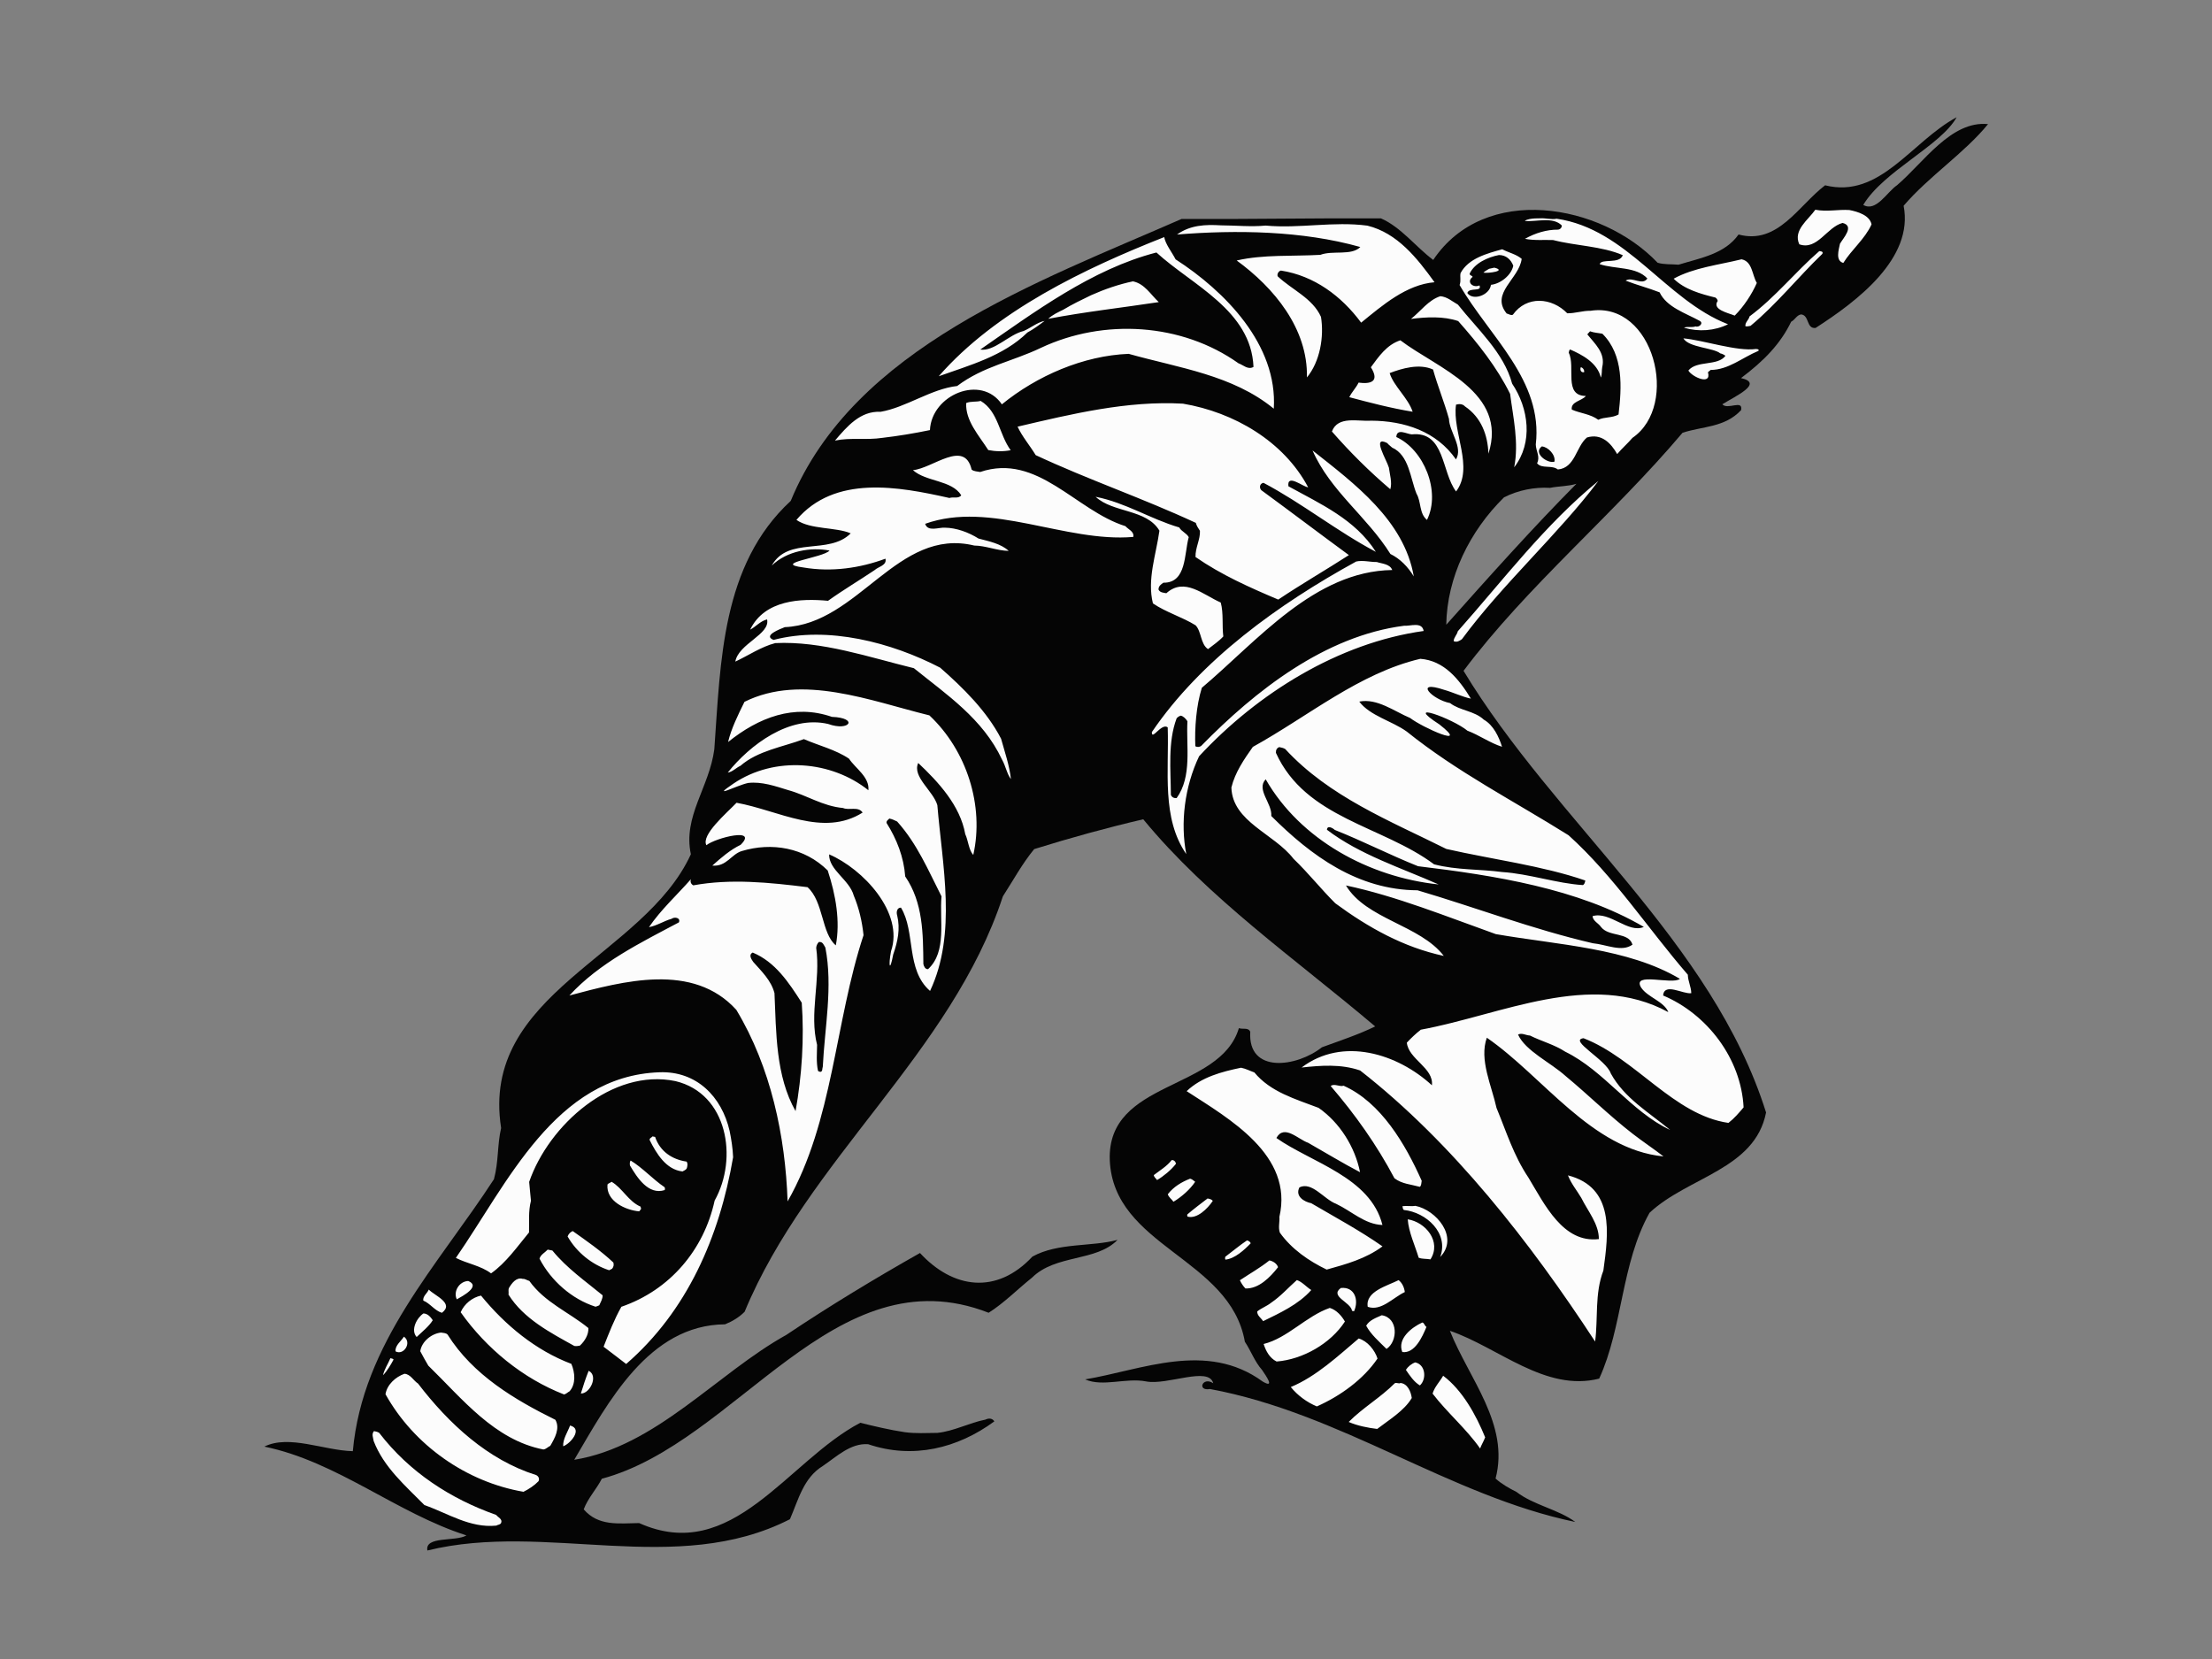 <?xml version="1.0" encoding="utf-8"?>
<!-- Generator: Adobe Illustrator 17.0.0, SVG Export Plug-In . SVG Version: 6.00 Build 0)  -->
<!DOCTYPE svg PUBLIC "-//W3C//DTD SVG 1.1//EN" "http://www.w3.org/Graphics/SVG/1.1/DTD/svg11.dtd">
<svg version="1.1" id="Layer_1" xmlns="http://www.w3.org/2000/svg" xmlns:xlink="http://www.w3.org/1999/xlink" x="0px" y="0px"
	 width="800px" height="600px" viewBox="0 0 800 600" enable-background="new 0 0 800 600" xml:space="preserve">
<rect x="0" y="0" width="800" height="600" fill="#808080" stroke="none"/>
<path fill-rule="evenodd" clip-rule="evenodd" fill="#050505" d="M707.646,42.399c-5.623,10.219-26.479,19.501-33.773,31.709
	c4.618,2.723,8.641-4.733,12.205-7.109c9.59-8.162,19.546-23.46,32.922-22.111c-8.483,10.437-21.496,18.944-30.527,29.531
	c3.736,19.008-16.809,34.523-31.848,44.189c-3.405,0.351-2.184-4.543-5.21-4.896c-1.579,0.209-2.169,1.891-3.614,2.643
	c-3.884,7.986-9.71,14.049-18.145,20.381c8.377,1.886-2.065,6.543-6.755,9.477c1.891,2.169,7.576-1.866,6.793,2.113
	c-5.869,6.297-13.757,5.785-21.178,8.182c-25.167,29.805-56.176,55.385-79.208,86.109c33.223,54.937,89.939,97.734,109.412,159.736
	c-4.044,20.574-28.258,23.267-42.134,36.257c-10.288,18.308-9.661,41.339-18.217,59.988c-19.5,4.918-36.392-11.264-53.999-17.299
	c6.886,17.31,21.667,33.853,16.522,53.434c2.186,1.986,4.973,3.552,7.538,4.834c6.262,4.826,15.232,6.329,21.29,10.874
	c-45.494-9.458-84.688-39.287-132.126-48.088c-4.802,0.854-2.681-4.66,1.187-2.084c-1.608-6.247-16.641,0.845-24.315-0.664
	c-7.191-1.413-15.607,2.085-22.004-0.727c20.506-3.44,43.935-14.017,64.196,0.77c4.617,2.723,1.187-2.082-0.203-4.154
	c-2.742-3.115-4.043-6.967-6.237-10.233c-5.352-30.39-47.561-34.31-48.859-65.719c-0.988-29.013,39.893-24.854,46.699-47.701
	c1.433,0.541,3.426-0.365,4.113,1.327c-0.939,15.253,16.796,12.807,25.923,5.593c6.391-2.34,13.266-4.603,19.255-7.541
	c-28.921-24.476-60.392-46.355-83.877-74.915c-13.208,3.077-26.276,6.68-39.444,10.783c-4.383,5.329-7.63,11.382-11.326,17.087
	c-18.636,56.83-70.491,95.03-93.404,150.241c-1.901,1.944-4.467,3.496-7.082,4.54c-27.604,0.229-42.317,28.232-54.533,48.998
	c29.493-4.75,51.681-31.288,76.686-45.165c15.75-10.546,32.133-20.448,48.354-29.622c11.888,12.883,27.645,15.217,40.665,1.299
	c9.256-5.131,21.538-3.498,30.787-6.054c-7.744,8.005-22.359,5.134-30.996,13.723c-5.186,4.133-10.038,9.111-15.626,12.646
	c-55.714-21.77-90.999,46.986-139.896,60.026c-1.9,3.74-5.022,6.982-6.549,11.075c5.329,6.181,12.74,5.06,20.043,4.957
	c33.727,15.115,53.574-22.426,79.98-36.271c4.916,1.207,10.559,2.576,16.068,3.399c4.008,0.547,7.915,0.277,11.792,0.258
	c6.031-0.612,11.52-3.647,17.421-4.805c1.129-0.557,2.426-0.561,3.211,0.632c-13.242,9.759-29.466,13.763-45.641,8.268
	c-6.338-0.467-11.387,4.473-16.39,7.862c-6.993,4.28-8.82,12.165-11.905,19.268c-41.209,21.003-87.992,0.745-131.117,11.306
	c-0.992-5.327,10.233-3.123,14.136-5.451c-25.252-8.057-46.774-26.706-73.103-32.118c8.88-4.446,21.612,1.41,31.997,1.654
	c3.535-39.207,30.869-67.307,51.036-98.356c1.729-6.35,1.169-12.372,2.6-18.522c-7.669-48.876,51.662-61.924,68.624-99.012
	c-2.945-13.699,6.675-24.17,8.48-37.976c2.303-31.72,2.573-66.677,27.636-89.812c22.855-55.481,89.436-79.205,141.333-101.961
	c24.164,0.115,47.938-0.348,72.12-0.228c7.333,3.237,12.407,10.145,18.914,15.039c18.595-27.76,60.667-20.513,81.144,1.006
	c2.432,0.736,5.06,0.475,7.588,0.713c8.2-2.504,16.725-3.905,21.697-10.916c14.19,3.807,21.62-10.429,31.296-17.795
	C679.949,71.965,691.224,51.275,707.646,42.399L707.646,42.399z M570.14,174.969c-15.407,15.505-31.883,33.897-47.083,50.981
	c0.281-17.181,8.453-33.868,20.897-46.082c5.144-2.603,11.026-3.764,16.629-3.423C563.809,175.783,567.118,175.915,570.14,174.969
	L570.14,174.969z"/>
<path fill-rule="evenodd" clip-rule="evenodd" fill="#FCFCFC" d="M668.879,75.962c3.211,0.63,7.324,1.958,7.99,5.184
	c-2.321,5.197-7.208,9.13-10.213,13.951c-2.93-0.835-1.652-4.698-1.214-6.93c1.188-2.083,5.374-6.413,0.964-7.54
	c-5.681,1.46-9.164,10.043-15.661,7.729c-2.353-5.095,3.283-8.88,5.793-12.502C660.749,76.681,664.818,75.683,668.879,75.962
	L668.879,75.962z M657.972,90.814c0.499,0.097,1.548,0.045,1.102,0.995c-8.887,8.539-16.441,18.119-25.964,26.034
	c-0.55,0.152-1.349,0.254-1.848,0.156c-0.236-1.344,1.237-2.333,1.479-3.564C642.09,107.505,649.277,98.372,657.972,90.814
	L657.972,90.814z M562.975,79.098c25.531,3.72,39.288,29.348,61.996,38.183c-4.841,2.383-10.578,2.815-15.94,1.242
	c1.147-0.553,2.828,0.036,4.206-0.471c1.2,0.494,3.07-1.195,1.438-2.034c-5.121-2.805-11.915-4.918-14.454-10.29
	c-4.066-1.579-8.227-2.655-12.29-4.232c2.37-1.592,6.045,1.966,7.861-0.773c-4.031-4.387-11.691-3.317-17.255-5.188
	c0.689-2.182,7.184,0.133,8.368-3.249c-7.601-3.291-17.112-3.362-25.188-5.468c-3.311-0.132-6.737,0.234-10.197-0.447
	c3.748-2.099,7.849-3.351,11.975-3.319c0.781-0.106,1.424-0.739,1.322-1.538c-3.224-3.209-9.021-1.252-13.33-1.582
	c0.349-0.45,1.147-0.551,1.679-0.707c1.346-0.254,2.628-0.262,3.924-0.267C558.916,78.82,561.097,79.508,562.975,79.098
	L562.975,79.098z M629.85,93.777c3.961,0.779,3.785,5.635,5.529,8.554c-1.877,4.265-4.783,8.586-7.992,11.811
	c-2.365-0.983-8.326-2.154-6.145-5.322c-0.153-0.549-0.353-0.847-0.803-1.195c-5.411-1.323-11.26-2.972-15.135-6.829
	C612.519,96.803,621.725,95.793,629.85,93.777L629.85,93.777z M543.306,90.153c2.335,1.238,5.048,1.77,7.032,3.457
	c-0.909,7.271-11.446,12.411-5.425,19.783c0.753,0.13,1.386,0.774,2.231,0.438c4.99-7.006,14.109-6.253,19.674-0.527
	c2.808,0.053,5.583-0.96,8.408-0.904c22.834-3.502,32.409,34.167,15.174,45.959c-1.687,1.985-3.858,3.877-5.526,5.864
	c-2.3-4.047-5.724-7.555-10.922-6.001c-4.01,3.328-4.223,11.013-10.522,11.573c-2.236-1.736-5.885-0.137-7.527-2.257
	c1.219-2.336-0.421-4.456-0.465-6.783c2.733-23.149-16.783-39.084-27.552-57.658c0.591-1.701,0.054-2.825,0.348-4.324
	C531.082,93.422,537.859,91.66,543.306,90.153L543.306,90.153z M494.539,81.609c10.806,2.643,18.018,11.769,24.278,20.469
	c-10.19,0.833-18.885,8.392-26.539,14.615c-7.13-9.648-17.012-16.982-28.991-18.835c-0.797,0.102-1.543,1.252-1.187,2.082
	c5.209,4.897,12.608,7.89,15.654,14.657c1.164,7.181-0.339,16.152-5.085,21.909c0.396-17.677-11.897-32.454-25.4-42.298
	c9.703-2.226,20.099-1.462,30.257-2.043c4.45-1.7,11.244,0.412,14.457-2.83c-20.966-5.917-44.849-6.236-66.294-4.519
	c4.788-3.434,10.245-3.659,15.831-3.321c5.404,0.026,10.963,0.598,16.198,0.088C470.116,82.722,482.24,79.971,494.539,81.609
	L494.539,81.609z M542.12,92.237c2.575,0.005,4.314,1.625,5.175,3.852c-0.686,3.48-4.645,6.556-8.071,6.921
	c-0.479,3.76-6.552,5.903-8.549,2.954c0.692-2.2,5.456-0.226,4.393-2.752c-2.269,1.092-4.909-1.224-2.473-3.062
	c-0.151-0.549-1.199-0.494-1.057-1.228C533.32,95.141,538.114,93.006,542.12,92.237L542.12,92.237z M540.444,96.8
	c4.663,1.176-2.218,2.141-3.949,1.801c0.648-0.651,1.474-0.99,2.071-1.391C539.115,97.059,539.913,96.956,540.444,96.8L540.444,96.8
	z M635.06,126.215c0.249,0.048,1.298-0.006,0.904,0.676c-5.894,2.457-10.88,6.89-17.313,6.903c-0.347,0.451-0.596,0.404-0.945,0.853
	c1.356,4.881-5.743,1.69-7.086-0.632c3.058-3.774,10.601-1.512,13.411-5.335c-0.452-0.347-1.152-0.745-1.885-0.888
	c-2.434-2.035-11.397-2.075-13.329-5.423C616.137,123.029,628.18,127.179,635.06,126.215L635.06,126.215z M421.051,85.749
	c0.513,2.676,2.629,5.183,4.122,8.051c17.814,11.488,36.96,30.87,35.509,54.01c-14.86-12.186-34.177-14.703-52.48-19.837
	c-16.343,0.643-33.131,7.891-45.863,18.268c-7.46-10.991-25.435-3.457-26.016,9.308c-5.738,1.189-11.41,2.132-17.155,2.801
	c-5.885,0.901-11.435-0.191-17.19,0.996c4.312-5.065,9.183-10.799,16.463-10.406c9.182-1.55,18.388-8.332,27.723-9.332
	c9.483-7.146,19.939-8.844,30.229-13.772c22.754-10.726,50.999-9.032,71.537,5.568c1.704,0.575,3.391,2.463,5.415,1.304
	c-0.864-20.502-22.243-29.594-35.105-41.387c-23.322,5.981-44.308,21.669-63.72,35.109c5.117,0.745,10.335-5.439,15.663-6.708
	c2.521-1.043,4.936-3.145,7.612-3.656c-1.891,1.425-4.104,3.065-6.216,4.189c-8.744,8.567-20.952,11.84-32.076,15.826
	C360.229,112.357,392.319,97.098,421.051,85.749L421.051,85.749z M520.92,107.123c2.53,0.238,4.266,1.876,6.353,3.046
	c7.01,8.847,16.647,17.43,19.61,28.577c5.981,8.884,7.654,21.315,0.744,30.262c1.753-8.922-0.35-17.842-1.474-26.551
	c-4.787-9.688-11.596-18.234-18.77-26.336c-5.296-1.818-11.53-1.487-17.083-0.779C513.963,112.446,516.522,108.575,520.92,107.123
	L520.92,107.123z M575.064,119.818c1.431,0.541,2.963,0.584,4.461,0.877c7.75,7.714,6.991,19.407,5.844,29.207
	c-2.339,1.339-5.051,0.807-7.325,1.916c-2.936-2.134-6.496-2.314-9.583-3.681c-0.462-2.927,3.713-3.143,5.084-4.931
	c-8.214-0.075-3.592-10.492-6.195-15.636c0.098-0.499,0.192-0.981,0.491-1.182c4.269,1.857,9.867,4.773,11.127,10.156
	c0.492-1.183,0.253-2.508,0.498-3.758c1.256-5.165-2.721-8.504-5.397-11.865C574.417,120.469,574.716,120.27,575.064,119.818
	L575.064,119.818z M571.734,132.806c0.75,0.147,1.333,1.04,1.187,1.789C571.844,134.885,571.288,133.755,571.734,132.806
	L571.734,132.806z M409.74,101.754c4.228,0.831,6.506,4.893,9.348,7.508c-13.278,2.024-26.691,3.504-39.977,6.045
	c1.574-1.507,3.601-2.387,5.448-3.304c3.218-1.943,6.636-3.589,10.054-5.235C399.41,104.618,404.657,102.813,409.74,101.754
	L409.74,101.754z M506.463,123.075c13.201,10.062,39.037,18.735,31.845,41.007c-0.234-6.736-2.577-13.11-8.482-17.105
	c-0.853-0.946-2.133-0.938-3.231-0.634c-1.446,10.001,6.611,22.668,0.02,31.398c-5.34-6.96-3.946-21.884-16.032-20.644
	c-1.78-0.091-5.446-2.368-5.582,0.96c9.915,4.525,16.21,19.66,11.087,29.978c-2.873-2.362-2.044-6.573-3.789-9.491
	c-2.256-5.597-2.674-13.927-8.827-16.673c-0.65-0.647-1.332-1.04-1.739-1.621c-5.848-2.965-0.186,6.135,0.576,8.861
	c0.294,2.374,1.256,5.398,0.519,7.829c-7.498-6.365-14.615-13.435-21.121-20.885c2.153-5.766,9.445-3.557,14.149-3.911
	c12.09,0.059,23.684,3.876,30.718,14.005c2.657-4.371-2.426-10.003-2.531-14.657c-1.659-5.979-4.099-11.869-5.76-17.848
	c-4.964-2.273-11.242-0.413-15.692,1.29c1.404,4.649,6.715,9.031,8.318,13.978c-7.99-1.311-15.564-3.317-22.909-5.261
	c0.887-1.883,2.462-3.389,3.35-5.273c4.261,0.579,7.78-0.268,4.447-5.557C498.609,129.001,501.514,124.679,506.463,123.075
	L506.463,123.075z M557.619,161.445c2.279,0.188,5.053,3.05,4.566,5.529C559.712,167.768,554.303,163.888,557.619,161.445
	L557.619,161.445z M578.068,173.951c-14.311,19.076-34.612,37.216-49.348,57.227c-0.897,0.604-1.776,1.209-2.976,0.713
	c-0.004-1.298,1.237-2.333,1.484-3.582C543.746,209.685,558.752,189.728,578.068,173.951L578.068,173.951z M427.829,145.989
	c18.442,3.104,36.453,13.593,45.283,30.247c-1.781-0.09-7.742-5.118-7.138-0.365c11.606,6.395,24.154,11.955,31.629,23.71
	c-13.988-7.381-26.662-17.581-40.649-24.963c-1.344,0.236-1.639,1.735-0.784,2.662c10.581,7.751,21.113,15.733,31.675,23.479
	c-8.255,5.327-17.243,10.51-25.549,16.087c-10.214-4.323-20.631-8.945-29.925-15.404c-0.097-3.373,1.768-6.344,1.602-9.471
	c-0.589-0.877-1.19-1.773-1.493-2.87c-19.104-8.886-38.892-15.612-57.903-24.498c-2.145-3.516-4.834-6.622-6.558-10.295
	C387.718,149.69,407.72,144.855,427.829,145.989L427.829,145.989z M474.693,162.907c15.158,11.985,33.133,25.303,36.621,45.558
	c-2.146-3.516-4.937-6.381-8.452-8.11C494.447,186.878,481.083,177.542,474.693,162.907L474.693,162.907z M354.67,144.995
	c6.435,3.84,6.645,12.11,10.86,17.831c-2.642,0.519-5.431,0.473-8.108-0.054c-3.388-5.298-8.324-10.642-7.982-17.006
	C351.047,145.043,353.081,145.442,354.67,144.995L354.67,144.995z M279.124,204.543c5.915-10.679,20.59-3.683,28.549-11.645
	c-5.274-2.315-14.603-1.329-19.633-4.876c13.882-16.324,36.826-12.076,55.339-7.919c1.379-0.507,3.262,0.381,4.27-0.977
	c-3.468-5.556-12.623-4.797-17.47-9.086c7.153-0.652,18.636-11.276,21.224-0.203c0.811,0.678,2.038,0.66,3.091,0.866
	c20.743-7.006,34.574,14.002,52.529,19.588c1.055,1.227,3.238,1.915,2.847,3.896c-24.618,2.113-51.594-13.213-75.276-4.745
	c0.928,3.018,4.948,1.231,7.138,1.403c4.163,0.04,8.601,1.69,12.165,3.928c3.805,1.006,8.105,1.851,10.91,4.46
	c-4.02-0.012-8.357-1.902-12.447-1.926c-27.809-6.743-41.764,28.342-68.532,29.514c-1.732,0.697-8.051,3.05-4.058,4.612
	c19.69-5.137,42.668,0.915,60.26,10.043c8.299,7.283,16.826,15.667,22.028,25.697c1.354,4.899,3.007,9.597,3.561,14.599
	c-1.436-1.839-1.903-4.747-3.239-7.086c-6.909-14.738-20.07-23.494-31.857-33.021c-16.306-3.983-33.34-9.904-50.148-9.074
	c-5.096,1.314-9.763,4.512-14.435,6.689c1.126-6.488,12.724-9.861,11.485-15.257c-2.444,0.557-4.216,2.786-6.117,3.69
	c5.256-10.808,18.315-11.339,28.162-10.424c5.35-3.841,11.223-7.321,16.859-11.104c1.362-1.272,4.504-1.692,3.906-4.126
	c-9.077,3.369-19.429,4.93-29.666,3.179c-11.64-1.51,7.118-3.495,9.447-6.113C293.363,197.815,284.661,199.182,279.124,204.543
	L279.124,204.543z M396.247,179.666c10.903,2.142,19.774,8.019,30.252,11.096c0.737,1.441,2.672,2.063,3.426,3.509
	c-1.667,5.844-0.686,16.6-9.168,16.472c-0.879,0.605-1.772,1.19-1.769,2.488c0.558,1.128,1.839,1.121,2.837,1.317
	c6.553-5.903,13.273,0.552,19.67,3.365c1.051,3.802,0.424,8.312,0.926,12.266c-1.624,1.756-3.694,3.148-5.534,4.583
	c-2.719-1.815-2.343-6.372-4.481-8.608c-4.82-3.005-10.664-4.673-15.436-7.927c-2.155-8.651,1.129-17.532,2.35-26.299
	C414.676,184.065,402.546,185.536,396.247,179.666L396.247,179.666z M497.917,203.257c1.933,0.64,4.761,0.676,5.603,2.899
	c-28.135,0.385-48.802,25.679-68.859,42.589c-2.046,6.548-2.622,14.662-2.358,21.146c0.701,0.396,1.5,0.295,2.093-0.089
	c19.645-20.085,44.891-39.829,73.412-43.491c2.279,0.187,6.479-1.563,7.078,1.891c-30.696,4.272-60.012,22.457-81.219,45.312
	c-5.27,11.067-6.82,24.143-4.635,35.377c-9.01-13.095-6.201-30.036-6.71-45.835c-2.236-1.737-5.879,5.017-5.726,1.693
	c17.733-26.114,45.908-46.321,73.888-61.673C492.909,202.533,495.59,203.318,497.917,203.257L497.917,203.257z M470.744,386.084
	c14.831-11.245,34.699-5.025,47.128,6.425c0.716-6.291-8.442-9.388-9.072-15.423c1.639-1.735,3.212-3.243,5.052-4.68
	c29.092-5.348,61.391-21.649,89.522-6.355c-1.55-3.9-7.444-5.317-9.838-8.883c-3.489-5.82,11.252-0.865,14.019-3.157
	c-18.661-11.136-44.18-12.277-66.579-16.176c-17.562-6.268-36.154-13.794-54.199-17.6c7.357,12.269,26.793,14.272,35.394,25.488
	c-14.565-3.121-27.321-10.261-39.238-19.033c-5.181-5.134-9.699-10.914-15.113-16.091c-6.977-9.101-22.101-13.349-22.473-25.785
	c1.301-5.397,4.555-10.169,7.761-14.691c19.935-11.003,38.452-26.676,60.578-31.854c8.62,0.655,13.989,7.382,18.281,14.397
	c-2.981-0.586-6.499-2.297-9.679-3.181c-11.111-3.721-4.539,3.482,2.153,4.797c3.573,2.761,8.725,2.752,12.203,5.993
	c3.485,1.983,5.467,6.226,6.58,9.802c-4.362-1.378-8.202-4.19-12.515-5.816c-5.312-4.379-23.801-11.107-10.105-2.244
	c11.368,8.924-6.13,1.112-10.605-2.343c-5.719-2.402-11.96-7.224-18.405-5.933c3.881,5.156,11.774,6.947,17.181,10.845
	c18.231,14.644,38.817,25.139,58.517,37.499c16.402,14.805,28.65,33.688,43.132,50.434c0.044,2.324,1.204,4.35,1.246,6.675
	c-2.908,0.466-9.764-3.976-10.19,0.834c15.916,6.722,28.218,22.78,29.114,40.47c-1.687,1.985-3.355,3.973-5.476,5.614
	c-19.79-2.85-33.521-23.321-52.42-30.629c-5.548,0.708,8.256,7.793,9.861,12.742c4.93,8.957,13.703,14.016,21.467,20.434
	c-14.151-6.635-23.849-21.421-37.953-28.306c-3.872-2.558-8.533-3.734-12.751-5.843c-1.527-0.057-2.864-1.081-4.306-0.344
	c2.705,5.942,11.672,10.021,17.152,14.954c8.18,6.759,15.935,14.454,24.431,21.016c3.572,2.759,7.457,5.34,11.03,8.097
	c-26.024-2.534-43.496-28.877-63.9-42.93c-2.838,7.93,1.747,17.338,3.5,25.391c3.497,8.416,6.153,17.167,11.529,25.173
	c5.833,9.652,12.571,23.838,25.484,22.261c0.042-5.403-3.94-10.04-6.343-14.886c-1.542-2.619-3.633-5.089-4.829-8.157
	c16.903,4.34,14.686,20.899,12.807,34.43c-3.204,8.376-1.878,17.384-2.988,25.672c-23.353-35.742-51.516-71.909-84.986-98.037
	C484.908,384.733,477.577,385.35,470.744,386.084L470.744,386.084z M427.026,258.826c0.982,0.193,1.837,1.121,2.422,2.014
	c-0.504,9.168,1.757,19.918-3.908,27.81c-1.048,0.055-1.731-0.339-2.083-1.187c-0.026-9.012-1.156-19.019,2.078-27.651
	C425.883,259.363,426.478,258.978,427.026,258.826L427.026,258.826z M462.62,270.193c0.749,0.148,1.498,0.296,2.181,0.689
	c15.915,17.286,37.894,25.977,58.281,36.155c16.515,3.764,34.854,6.07,50.262,11.413c-0.146,0.75-0.246,1.249-0.826,1.655
	c-9.413-0.572-19.544-4.1-29.19-4.716c-8.287-1.11-16.351-0.636-24.675-2.791c-18.629-13.946-46.431-16.573-57.203-40.32
	C461.396,271.233,461.79,270.549,462.62,270.193L462.62,270.193z M249.887,317.967c-0.339,0.971,0.036,1.804,0.86,2.226
	c13.552-2.472,27.377-1.052,41.309,0.666c5.842,5.261,4.989,16.678,10.228,21.043c1.668-8.68-0.023-18.278-2.927-27.077
	c-8.403-8.337-20.348-10.284-31.128-7.016c-3.744,1.136-5.464,5.704-10.613,5.244c3.081-2.748,6.437-5.685,10.242-7.512
	c6.531-6.445-9.024-2.552-12.389,0.142c-1.935-3.736,7.162-11.454,10.91-15.351c15.129,2.713,31.261,12.571,45.6,3.547
	c-1.556-2.362-4.831-0.689-7.09-1.652c-7.391-0.674-13.081-4.627-19.836-6.474c-4.737-1.449-9.502-3.145-14.486-2.586
	c-4.354,0.941-13.824,6.03-5.309,0.235c15.063-10.161,35.561-8.19,48.808,2.4c0.462-4.802-4.68-7.87-7.021-11.425
	c-4.862-3.271-10.915-4.72-16.312-7.061c-7.698,2.861-16.649,4.18-22.929,9.637c-1.588,0.725-2.946,2.257-4.596,2.452
	c8.008-10.01,22.314-20.84,36.311-17.571c7.788,2.809,11.07-2.198,1.358-2.57c-13.708-4.749-26.488,0.209-37.556,9.098
	c1.17-4.923,3.622-9.852,5.931-14.533c20.785-10.335,45.721-0.282,66.869,4.892c13.536,12.704,19.885,32.744,15.878,50.491
	c-1.686-1.889-1.805-5.248-2.897-7.52c-1.846-10.407-9.775-18.916-17.013-25.749c-2.272,4.965,5.434,10.074,6.918,15.258
	c1.792,21.72,7.143,46.457-2.638,67.184c-8.82-7.646-5.182-21.352-10.519-30.128c-1.494-0.033-1.746,1.715-1.37,2.828
	c1.158,4.859,0.227,9.31-1.443,14.134c-1.262,6.701-1.774,4.025-0.785-1.193c4.767-13.981-10.195-29.801-22.381-35.031
	c-0.162,5.638,7.353,9.173,8.899,14.887c1.881,4.484,3.021,9.341,3.54,14.336c-10.379,31.414-10.953,67.347-27.462,96.277
	c-0.813-23.586-6.045-48.558-18.558-69.29c-15.665-17.238-40.888-10.351-60.365-5.17c10.801-11.778,25.792-19.118,39.612-26.447
	c0.714-1.659-1.569-2.107-2.637-1.297c-2.743,0.759-5.411,2.551-8.192,3.023C239.05,328.976,244.857,323.669,249.887,317.967
	L249.887,317.967z M457.755,281.842c12.461,21.759,37.322,35.393,62.545,38.03c-13.482-5.985-28.526-10.737-40.389-19.778
	c0.091-1.779,2.174-0.592,2.825,0.055c10.264,4.073,19.853,9.034,30.113,13.126c27.409,3.309,57.88,8.018,81.66,21.957
	c-5.639,2.486-12.247-5.761-18.542-3.902c0.158,1.828,2.089,2.467,3.093,3.961c2.88,3.642,9.953,1.696,11.355,6.347
	c-3.892,2.831-9.509-0.072-14.319-0.498c-21.907-5.083-42.485-12.981-63.42-19.151c-21.585-0.128-38.475-12.453-52.897-26.87
	C460.173,290.563,454.211,285.538,457.755,281.842L457.755,281.842z M321.638,296.035c1.035,0.204,1.932,0.64,2.828,1.076
	c7.299,8.124,11.231,17.644,16.047,27.079c-0.796,8.59,2.045,19.972-4.874,26.322c-1.066,0.05-1.516-1.057-1.69-1.869
	c-0.116-10.828-0.043-22.138-6.566-31.665c-0.524-7.053-3.045-13.462-6.746-19.341C320.5,296.832,321.272,296.483,321.638,296.035
	L321.638,296.035z M296.129,340.692c1.487-0.209,1.797,1.132,2.382,2.025c2.754,14.181-0.241,28.771-0.935,43.053
	c-0.271,0.726,0,1.799-0.888,1.883c-0.34-0.067-0.715-0.14-0.861-0.428c-0.667-3.208-0.35-6.241-0.318-9.328
	c-2.88-11.372,1.322-23.428-0.319-35.073C295.246,342.075,295.535,341.354,296.129,340.692L296.129,340.692z M272.214,344.5
	c8.189,3.406,13.039,10.79,17.748,18.146c0.932,12.804,0.051,26.531-2.236,39.203c-7.208-12.74-6.987-28.395-7.626-42.678
	c-1.207-4.612-4.663-7.868-7.697-11.299C271.562,346.688,270.754,345.233,272.214,344.5L272.214,344.5z M485.926,392.662
	c13.499,6.006,22.352,21.127,28.253,34.388c-0.144,0.733-0.09,1.781-0.688,2.183c-3.18-0.885-6.487-1.034-9.177-3.102
	c-6.377-12.057-14.247-23.128-23.044-33.346C482.497,391.73,484.531,393.167,485.926,392.662L485.926,392.662z M448.842,386.155
	c1.748,0.343,3.135,1.116,4.817,1.707c5.82,7.073,14.847,9.607,23.227,12.81c7.692,5.365,13.172,14.171,14.996,23.276
	c-6.303-3.294-12.507-7.09-18.76-10.635c-3.63-1.232-8.696-6.862-11.5-1.741c12.665,8.918,34.026,14.155,38.355,31.462
	c-6.407-0.222-11.12-5.002-16.787-7.673c-4.317-1.606-8.686-8.137-13.233-5.936c-1.679,3.268,1.787,5.246,4.266,5.733
	c8.543,5.014,17.628,9.894,25.773,15.609c-6.035,4.484-13.105,6.432-20.183,8.395c-6.353-3.045-12.707-7.389-16.944-13.373
	c-0.641-1.924-0.003-3.856-0.161-5.685c5.18-22.408-18.245-35.516-33.543-45.473C434.541,389.516,441.867,387.6,448.842,386.155
	L448.842,386.155z M511.88,436.107c7.463,1.466,15.934,11.317,8.986,18.5c3.234-8.631-5.069-16.175-13.135-17
	c-0.454-0.33-0.357-0.83-0.508-1.379C508.804,436.021,510.551,436.364,511.88,436.107L511.88,436.107z M423.743,419.569
	c0.799-0.105,1.451,0.543,1.554,1.341c-1.737,2.234-4.5,4.51-6.826,5.87c-0.4-0.598-1.081-0.992-1.185-1.791
	C419.406,423.349,422.025,421.806,423.743,419.569L423.743,419.569z M238.484,387.801c13.462-0.507,22.545,8.836,25.393,21.205
	c0.663,3.226,1.134,6.395,1.262,9.516c-4.952,28.882-16.649,55.682-38.674,74.781c-2.633-2.076-5.535-4.184-8.17-6.239
	c1.885-4.782,3.817-9.814,6.434-14.452c17.612-6.065,29.852-20.637,33.734-38.406c8.567-15.312,4.662-38.728-14.177-43.207
	c-22.845-4.747-45.853,15.954-52.904,36.456c0.219,2.101,0.387,4.452,0.644,6.817c-0.991,3.92-0.588,7.614-0.691,11.448
	c-4.209,5.103-8.313,10.988-13.735,14.814c-3.711-2.805-8.667-3.518-12.726-5.596C183.414,428.206,200.747,389.133,238.484,387.801
	L238.484,387.801z M509.126,440.977c6.492,1.015,12.311,8.09,8.217,14.495c-1.482-0.291-2.825-0.055-4.256-0.596
	C511.683,450.227,509.481,445.681,509.126,440.977L509.126,440.977z M430.41,426.288c0.75,0.148,1.384,0.791,1.839,1.122
	c-1.819,2.737-4.933,5.482-7.851,7.224c-0.603-0.897-1.736-1.637-2.043-2.719C424.422,429.227,427.341,427.484,430.41,426.288
	L430.41,426.288z M436.733,433.444c0.732,0.144,1.482,0.291,1.884,0.887c-1.835,2.736-5.675,6.614-9.105,5.681
	c-0.201-0.3-0.151-0.55-0.102-0.798C431.877,437.123,434.315,435.285,436.733,433.444L436.733,433.444z M450.99,448.606
	c0.499,0.1,1.2,0.495,1.351,1.044c-2.28,2.368-5.727,5.565-9.149,5.913c-0.201-0.301-0.106-0.781-0.057-1.031
	C445.853,452.49,448.321,450.398,450.99,448.606L450.99,448.606z M505.824,462.976c1.35,1.044,2.042,2.718,2.245,4.313
	c-4.244,1.983-8.595,7.06-13.409,5.335C493.7,467.043,501.825,465.026,505.824,462.976L505.824,462.976z M235.982,410.994
	c0.305,0.059,0.643,0.126,0.947,0.186c1.769,5.241,6.126,8.154,11.368,8.925c0.527,0.622,0.315,1.6,0.116,2.337
	c-0.29,0.723-1,0.843-1.576,1.23c-5.97-0.654-9.419-6.484-11.876-11.34C234.855,411.551,235.689,411.456,235.982,410.994
	L235.982,410.994z M459.092,455.851c1.249,0.246,2.634,1.035,3.137,2.432c-2.776,3.57-6.964,7.899-11.818,7.705
	c-0.856-0.93-1.441-1.821-1.995-2.968C451.979,460.643,455.727,458.546,459.092,455.851L459.092,455.851z M484.934,465.821
	c5.002-0.556,6.604,4.393,4.78,8.408c-0.251-0.05-0.484-0.094-0.733-0.144C488.568,470.908,480.738,468.87,484.934,465.821
	L484.934,465.821z M469.022,462.954c1.93,0.639,3.388,2.463,5.221,3.6c-4.648,5.261-11.419,8.321-17.408,11.26
	c-0.785-1.192-2.184-1.986-2.145-3.516c1.54-1.236,3.468-1.895,5.008-3.13C463.244,468.77,465.906,465.697,469.022,462.954
	L469.022,462.954z M228.095,419.73c4.385,2.678,7.947,6.714,12.215,9.61c0.272,0.313,0.173,0.812,0.108,1.058
	c-5.903,1.937-10.025-4.545-12.595-8.906C227.756,420.702,227.728,420.178,228.095,419.73L228.095,419.73z M514.396,478.3
	c0.748,0.149,0.803,1.196,1.503,1.592c-1.478,3.565-4.225,9.716-8.736,9.09C505.26,484.233,510.447,480.1,514.396,478.3
	L514.396,478.3z M499.732,475.679c5.991,0.918,5.88,9.403,1.722,12.181c-2.594-2.567-5.663-5.227-7.357-8.395
	C495.284,477.38,497.755,476.586,499.732,475.679L499.732,475.679z M480.942,473.025c2.431,0.737,4.32,2.906,5.463,4.928
	c-5.166,7.992-15.301,13.73-24.711,14.456c-2.581-1.285-3.874-3.855-4.686-6.332C465.679,483.926,472.392,475.978,480.942,473.025
	L480.942,473.025z M221.176,427.397c3.973,2.321,6.074,7.105,10.533,9.019c-0.045,0.232,0.139,0.527,0.162,0.792
	c-0.246,0.211-0.399,0.7-0.75,0.89c-4.844-0.433-11.996-3.654-11.417-9.712C219.999,427.924,220.761,427.816,221.176,427.397
	L221.176,427.397z M491.39,484.085c3.163,0.881,5.856,4.246,6.806,7.25c-5.072,7.507-13.473,13.569-21.938,17.316
	c-3.564-1.477-6.935-3.938-9.428-7.005C476.072,497.81,483.968,490.355,491.39,484.085L491.39,484.085z M511.819,492.731
	c3.729,0.733,4.236,5.984,1.719,8.326c-2.084-1.187-3.675-3.557-5.083-5.632C509.199,494.274,510.441,493.239,511.819,492.731
	L511.819,492.731z M521.936,497.556c6.961,5.222,11.892,14.179,15.193,22.277c-0.544,1.451-1.285,2.583-1.829,4.033
	c-5.02-7.176-11.867-12.894-17.19-19.853C518.829,501.579,520.766,499.642,521.936,497.556L521.936,497.556z M506.502,500.175
	c2.529,0.237,3.773,3.059,4.085,5.436c-2.724,4.616-8.245,7.906-12.503,11.184c-3.26-0.38-7.239-1.163-10.309-2.526
	c5.132-5.181,11.519-8.821,16.648-13.984C505.02,499.884,505.904,500.577,506.502,500.175L506.502,500.175z M207.128,445.227
	c5.009,3.56,10.182,7.134,14.704,11.378c0.246,0.826,0.102,1.558-0.438,2.231c-0.37,0.186-0.651,0.391-1.092,0.563
	c-6.153-1.988-11.728-6.437-15.021-12.218C205.636,446.213,206.337,445.572,207.128,445.227L207.128,445.227z M198.081,451.936
	c0.553,0.11,1.141,0.225,1.696,0.334c5.258,6.445,11.996,11.104,18.168,16.191c0.044,1.288-0.698,2.421-1.211,3.618
	c-0.37,0.185-0.849,0.352-1.342,0.513c-8.529-2.713-16.102-9.354-20.27-17.381C195.52,453.75,197.089,453.022,198.081,451.936
	L198.081,451.936z M189.052,462.525c0.94-0.074,1.538,0.562,2.377,0.726c5.552,7.782,14.311,11.3,21.372,17.061
	c0.097,2.337-1.247,4.65-3.064,6.349c-0.709,0.12-1.329,0.258-2.024,0.121c-8.605-4.786-18.315-9.788-23.816-18.58
	c0.165-0.745-0.134-1.583,0.117-2.294C185.098,464.065,186.745,461.812,189.052,462.525L189.052,462.525z M169.35,463.288
	c4.678,1.938-2.118,5.496-4.14,6.637C163.838,467.097,166.083,463.404,169.35,463.288L169.35,463.288z M173.964,468.568
	c8.753,10.727,19.84,19.855,32.678,24.694c1.318,3.095,1.718,7.286-0.651,9.916c-0.701,0.363-1.295,1.025-1.986,1.149
	c-14.827-5.75-28.098-16.585-37.396-29.736C167.957,471.503,170.831,469.232,173.964,468.568L173.964,468.568z M155.078,466.396
	c2.104,2.21,9.338,4.928,4.743,8.4c-2.609-0.772-4.241-3.409-6.73-4.417C152.848,468.792,154.468,467.813,155.078,466.396
	L155.078,466.396z M153.143,475.022c1.548,0.045,2.601,1.29,3.372,2.459c-1.434,2.296-3.835,4.139-5.826,6.066
	C148.402,481.04,150.738,476.607,153.143,475.022L153.143,475.022z M159.494,481.941c0.822,0.161,1.762,0.087,2.377,0.727
	c9.202,14.669,24.335,23.573,38.996,30.828c1.77,3.164-0.248,6.641-1.848,9.404c-0.811,0.359-1.56,1.251-2.52,1.32
	c-17.72-3.48-29.339-18.385-41.598-30.32c-1.047-1.744-1.969-3.463-2.906-5.205C152.479,485.196,156.09,482.291,159.494,481.941
	L159.494,481.941z M212.894,495.769c3.623,1.749,0.474,8.339-2.818,8.212C210.881,501.305,211.841,498.399,212.894,495.769
	L212.894,495.769z M146.082,483.421c3.027,2.132-0.102,6.929-3.028,5.316C142.8,486.631,145.099,485.024,146.082,483.421
	L146.082,483.421z M141.197,491.207c0.429,0.085,0.928,0.182,1.147,0.485c-0.978,1.866-2.358,4.171-3.823,5.681
	C139.013,495.153,140.296,493.347,141.197,491.207L141.197,491.207z M146.281,496.839c2.226,0.179,3.175,2.422,4.901,3.539
	c11.151,14.553,25.248,27.609,42.721,33.099c0.843,0.424,1.321,1.297,0.839,2.241c-1.446,1.513-3.553,2.896-5.418,3.809
	c-20.602-3.528-39.572-16.783-49.909-35.289C139.988,500.756,143.031,497.999,146.281,496.839L146.281,496.839z M206.171,515.557
	c4.805,1.204,0.002,6.691-2.492,7.498C203.541,520.452,205.292,517.961,206.171,515.557L206.171,515.557z M135.255,517.58
	c0.661,0.129,1.339,0.263,1.879,0.629c10.969,14.257,25.816,23.864,42.298,29.679c0.727,0.922,2.392,1.507,1.797,2.929
	c-0.415,0.697-1.147,0.552-1.723,0.94c-9.512,0.967-17.58-4.474-26.007-7.428c-6.907-7.007-14.714-13.693-18.356-23.157
	C134.942,519.836,134.314,518.693,135.255,517.58L135.255,517.58z"/>
</svg>
